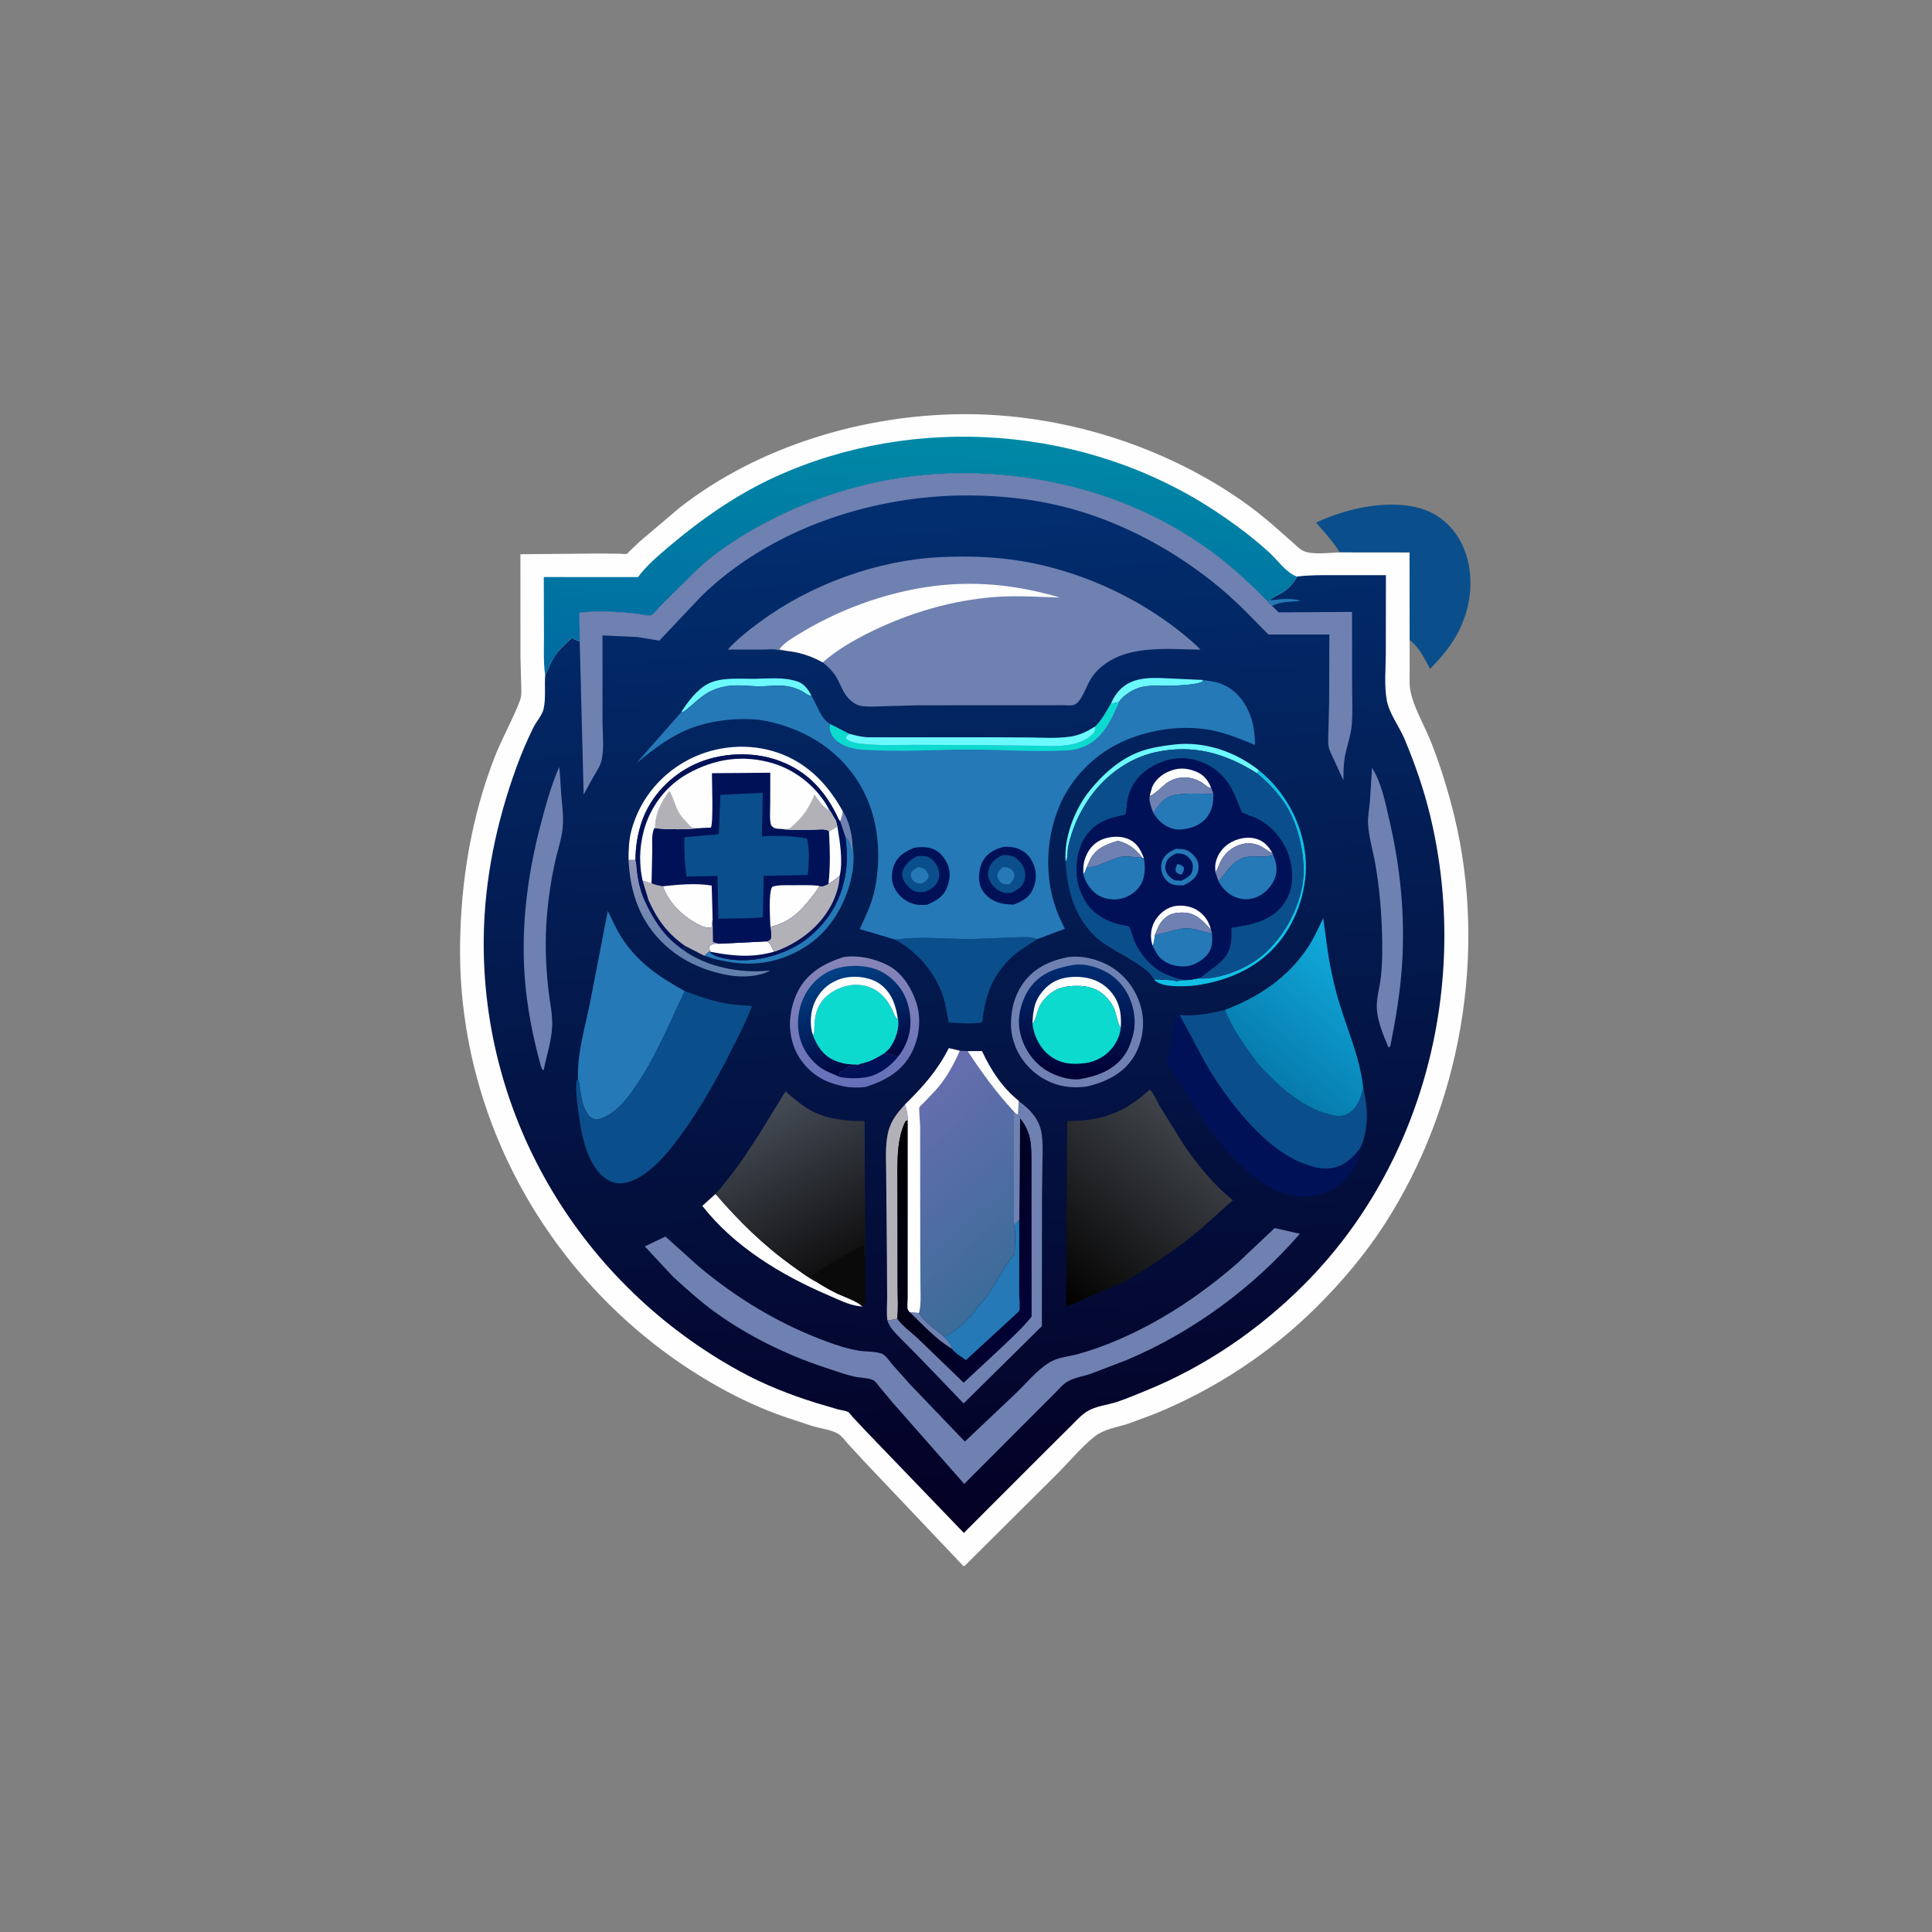<?xml version="1.0" encoding="utf-8" ?>
<svg xmlns="http://www.w3.org/2000/svg" xmlns:xlink="http://www.w3.org/1999/xlink" width="500" height="500">
	<rect width="100%" height="100%" fill="#808080" stroke="none"/>
	<path fill="#0A4F8B" transform="scale(0.488 0.488)" d="M710.493 292.958L710.164 292.42C706.752 286.962 702.144 282.044 697.965 277.146C714.15 269.469 737.841 264.132 755.266 270.25C764.663 273.549 771.756 280.742 775.839 289.719C781.353 301.842 780.878 316.639 776.132 328.966C772.076 339.502 766.232 346.768 758.379 354.715C755.262 348.967 752.856 343.519 747.561 339.416L747.504 292.998L710.493 292.958Z"/>
	<path fill="#FEFEFE" transform="scale(0.488 0.488)" d="M316.578 293.545L328.496 293.641C329.533 293.649 331.672 293.97 332.515 293.673C332.754 293.589 333.67 292.521 333.868 292.325L339.13 287.289L360.537 269.154C402.306 236.532 458.116 219.901 510.737 219.644C562.632 219.389 616.295 235.945 658.825 265.707C664.584 269.736 670.063 274.129 675.384 278.718L685.302 287.463C687.107 289.084 689.085 291.156 691.291 292.202C695.927 294.397 705.335 293.065 710.493 292.958L747.504 292.998L747.561 339.416L747.577 356.053C747.579 359.487 747.341 363.051 748.003 366.439C749.768 375.471 755.328 384.5 758.75 393.109C763.861 405.968 768.028 419.508 771.287 432.952C788.867 505.468 774.693 586.695 734.233 649.329C724.117 664.99 712.021 679.332 698.857 692.508C674.368 717.018 644.449 736.755 612.356 749.809L598.075 755.107C592.479 756.89 585.428 757.95 580.707 761.653C573.757 767.105 567.322 774.936 561.046 781.236L521.034 821.034L513.475 828.527C512.781 829.215 511.959 830.317 511.03 830.639L459.626 776.444L449.976 766.028C448.431 764.308 446.632 761.752 444.688 760.511C441.235 758.307 435.304 757.571 431.334 756.425L416.887 751.676C404.306 747.351 392.549 741.941 380.96 735.445C296.613 688.167 242.664 597.876 243.991 500.746C244.454 466.841 250.026 432.986 262.4 401.337C266.382 391.154 271.96 381.623 275.78 371.408C276.764 368.779 276.45 365.514 276.39 362.75L276.015 348.399L275.986 293.93L316.578 293.545Z"/>
	<defs>
		<linearGradient id="gradient_0" gradientUnits="userSpaceOnUse" x1="484.118" y1="365.21" x2="491.867" y2="230.678">
			<stop offset="0" stop-color="#006AA1"/>
			<stop offset="1" stop-color="#0088A6"/>
		</linearGradient>
	</defs>
	<path fill="url(#gradient_0)" transform="scale(0.488 0.488)" d="M289.146 358.032C288.106 351.416 288.504 344.396 288.48 337.705L288.383 306.022L338.363 306.033C343.019 299.738 349.298 294.499 355.251 289.461C372.137 275.171 390.78 262.201 410.959 252.976C485.249 219.013 575.884 225.871 644.157 270.804C654.319 277.492 664.265 284.883 673.238 293.106C677.351 296.875 682.206 303.743 687.446 305.604L687.915 305.761C685.861 309.476 683.201 312.489 679.483 314.581C677.29 315.815 675.133 316.654 673.333 318.466L671.841 318.526C663.615 310.324 655.371 302.437 646.146 295.331C607.185 265.316 558.859 250.961 510.039 251.017C473.466 251.058 437.191 260.512 404.99 277.792C393.172 284.134 381.17 291.806 371.162 300.78L350.367 321.357C349.299 322.422 346.651 325.738 345.442 326.267C344.039 326.881 337.863 325.45 336.062 325.293C326.623 324.47 316.723 323.745 307.3 325.03L307.446 340.294L306.834 340.048L303.196 338.316C299.483 341.88 295.554 345.315 293.02 349.866C291.552 352.502 290.634 355.421 289.146 358.032Z"/>
	<defs>
		<linearGradient id="gradient_1" gradientUnits="userSpaceOnUse" x1="530.269" y1="809.814" x2="496.668" y2="263.89">
			<stop offset="0" stop-color="#040024"/>
			<stop offset="1" stop-color="#022E70"/>
		</linearGradient>
	</defs>
	<path fill="url(#gradient_1)" transform="scale(0.488 0.488)" d="M307.446 340.294L307.3 325.03C316.723 323.745 326.623 324.47 336.062 325.293C337.863 325.45 344.039 326.881 345.442 326.267C346.651 325.738 349.299 322.422 350.367 321.357L371.162 300.78C381.17 291.806 393.172 284.134 404.99 277.792C437.191 260.512 473.466 251.058 510.039 251.017C558.859 250.961 607.185 265.316 646.146 295.331C655.371 302.437 663.615 310.324 671.841 318.526L673.333 318.466C675.133 316.654 677.29 315.815 679.483 314.581C683.201 312.489 685.861 309.476 687.915 305.761C694.479 304.901 701.269 305.029 707.877 305.016L734.993 305.022L734.93 346.785C734.897 354.984 734.014 363.235 735.439 371.358C736.643 378.224 742.122 385.396 744.861 391.912C750.368 405.011 755.121 418.702 758.457 432.523C779.641 520.293 755.733 617.189 691.254 681.574C667.369 705.425 638.969 724.788 607.66 737.517C602.62 739.565 597.486 741.781 592.316 743.477C587.284 745.129 581.154 745.653 576.626 748.442C573.36 750.453 570.725 753.457 568.022 756.138L555.567 768.525L511.153 812.949L459.576 759.346L452.054 751.319C451.489 750.697 450.392 749.077 449.75 748.765C448.391 748.102 446.016 747.865 444.5 747.459L432.706 743.972C418.912 739.664 405.509 734.398 392.801 727.469C308.554 681.537 255.227 593.359 256.549 496.993C256.971 466.224 263.334 435.912 273.819 407.062C276.405 399.948 279.476 392.659 282.835 385.876C284.374 382.768 287.558 379.242 288.297 375.899C289.566 370.155 288.665 363.873 289.146 358.032C290.634 355.421 291.552 352.502 293.02 349.866C295.554 345.315 299.483 341.88 303.196 338.316L306.834 340.048L307.446 340.294Z"/>
	<path fill="#2579B7" transform="scale(0.488 0.488)" d="M673.333 318.466C677.696 317.826 685.699 316.925 689.745 318.713C685.14 319.085 678.644 319.007 674.601 321.355L671.841 318.526L673.333 318.466Z"/>
	<path fill="#6F81B1" transform="scale(0.488 0.488)" d="M447.001 430.319C450.033 434.86 451.971 442.499 452.094 447.882C452.038 449.078 452.491 451.088 451.75 451.964C451.116 448.908 450.854 445.978 448.322 443.921L445.553 435.606C446.379 433.937 446.682 432.137 447.001 430.319Z"/>
	<path fill="#6CF9FE" transform="scale(0.488 0.488)" d="M589.131 373.146C590.522 369.971 592.407 367.052 595.02 364.75C602.237 358.392 612.973 359.445 621.851 359.874L637.617 360.584L637.944 361.349C635.668 362.575 632.511 362.857 629.964 363.098C626.259 363.448 622.475 363.747 618.75 363.697C611.033 363.592 604.872 362.983 598.175 367.693C596.418 368.929 594.474 370.405 593.451 372.312C592.012 372.735 590.617 372.949 589.131 373.146Z"/>
	<path fill="#6CF9FE" transform="scale(0.488 0.488)" d="M361.172 377.787C364.572 372.423 369.508 365.882 375.134 362.813C382.169 358.977 392.223 360.07 400.01 359.99C407.69 359.912 415.36 358.934 422.818 361.374C426.546 362.593 428.671 365.706 430.385 369.041L429.505 368.856C427.849 368.461 426.707 367.318 425.25 366.519C423.616 365.624 421.63 364.892 419.844 364.409C413.766 362.767 407.862 364.106 401.75 363.972C395.5 363.834 389.432 362.748 383.25 364.334L382.425 364.534C379.453 365.275 376.572 366.449 374.027 368.167C371.052 370.177 368.335 372.709 365.586 375.013C364.206 376.17 362.981 377.552 361.172 377.787Z"/>
	<path fill="#12C0E5" transform="scale(0.488 0.488)" d="M667.63 408.491C681.397 419.538 690.534 436.251 692.301 453.872C693.906 469.869 688.345 487.486 678.124 499.866C667.412 512.841 652.878 519.383 636.609 522.214C630.888 523.209 618.171 523.952 613.495 520.706L612.201 519.709L612.808 519.316C616.237 519.818 620.265 519.407 623.506 520.239L624.25 520.445C625.91 519.535 629.368 519.915 631.386 519.621L635.306 518.859C644.962 519.573 656.697 515.308 664.746 510.11C677.454 501.903 686.932 486.584 690.151 471.948L690.285 471.32L690.644 469.653C693.079 456.147 688.743 436.751 680.916 425.506L680.377 424.75C676.415 419.129 671.846 414.479 666.596 410.084L667.63 408.491Z"/>
	<path fill="#2579B7" transform="scale(0.488 0.488)" d="M448.322 443.921C450.854 445.978 451.116 448.908 451.75 451.964C452.491 451.088 452.038 449.078 452.094 447.882C453.07 453.068 452.756 459.599 451.665 464.75C448.663 478.921 440.878 492.689 428.73 501.013C415.608 510.005 400.684 512.928 385.098 509.872C382.664 509.395 380.151 508.922 377.767 508.239C376.446 507.861 374.909 507.072 373.578 506.903C374.529 505.773 375.241 505.156 376.51 504.402L377.12 504.812L376.75 505.272C379.27 507.293 382.627 508.057 385.75 508.561L386.482 508.691C394.379 510.001 403.884 508.885 411.426 506.351C416.981 504.486 422.574 501.958 427.25 498.396C439.261 489.247 446.402 477.232 448.588 462.25C449.46 456.276 449.171 449.88 448.322 443.921Z"/>
	<path fill="#6CF9FE" transform="scale(0.488 0.488)" d="M565.127 456.957C564.079 444.453 569.869 429.431 577.525 419.75C584.57 410.841 593.875 402.435 604.75 398.519C610.574 396.422 616.723 395.536 622.845 394.828C638.86 392.977 655.147 398.659 667.63 408.491L666.596 410.084C649.819 399.425 632.681 394.591 612.921 398.889C597.88 402.159 584.622 412.372 576.399 425.25C573.145 430.347 570.38 435.801 568.522 441.567C567.709 444.091 566.901 446.723 566.427 449.332C566.039 451.467 566.418 455.353 565.127 456.957Z"/>
	<defs>
		<linearGradient id="gradient_2" gradientUnits="userSpaceOnUse" x1="361.365" y1="509.123" x2="373.933" y2="468.833">
			<stop offset="0" stop-color="#607FAD"/>
			<stop offset="1" stop-color="#9295B6"/>
		</linearGradient>
	</defs>
	<path fill="url(#gradient_2)" transform="scale(0.488 0.488)" d="M333.331 456.042L337.034 456.019L337.467 458.008C338.022 465.573 339.151 471.58 342.261 478.575L343.895 477.226C348.322 487.379 354.116 495.282 363.339 501.626L361.778 503.396C374.196 512.819 392.549 516.313 407.815 514.733L408.512 514.657C402.357 518.132 393.106 518.408 386.36 517.19C373.946 514.949 362.416 510.047 352.986 501.479C339.596 489.312 334.154 473.729 333.331 456.042Z"/>
	<path fill="#001157" transform="scale(0.488 0.488)" d="M343.895 477.226C348.322 487.379 354.116 495.282 363.339 501.626L361.778 503.396C352.456 496.813 347.061 488.73 342.261 478.575L343.895 477.226Z"/>
	<path fill="#FEFEFE" transform="scale(0.488 0.488)" d="M333.331 456.042C333.36 450.598 333.45 445.713 334.856 440.408C338.986 424.83 349.233 411.881 363.203 403.927C377.047 396.045 394.126 393.85 409.479 398.228C426.784 403.163 438.461 414.92 447.001 430.319C446.682 432.137 446.379 433.937 445.553 435.606L444.859 434.714C438.232 420.156 428.709 409.291 413.458 403.56C399.428 398.287 381.841 399.022 368.24 405.411C355.674 411.313 345.207 422.112 340.538 435.25C338.231 441.742 336.979 449.128 337.034 456.019L333.331 456.042Z"/>
	<path fill="#FEFEFE" transform="scale(0.488 0.488)" d="M379.472 633.182C392.065 647.787 404.952 660.482 420.706 671.718C424.81 674.645 429.037 677.893 433.552 680.12C437.055 682.317 440.647 684.418 444.4 686.161C448.576 688.1 454.014 689.748 457.484 692.814C456.59 692.825 456.784 692.848 455.808 692.742C450.245 692.142 444.219 689.012 439.121 686.831C414.214 676.174 389.299 661.085 372.447 639.489L379.472 633.182Z"/>
	<path fill="#B3B1B8" transform="scale(0.488 0.488)" d="M470.602 700.139C470.042 696.203 470.457 692.212 470.476 688.25L470.345 666.741L469.964 623.413C469.962 617.082 469.438 610.318 470.327 604.065L470.453 603.25C471.558 595.712 474.888 591.13 479.967 585.713C480.774 588.44 481.581 591.246 481.437 594.118C480.19 594.584 480.244 594.508 479.692 595.734C476.294 603.285 476.016 611.834 475.904 619.984L475.979 644.737L476.019 682.415C476.02 687.877 476.485 693.832 475.794 699.237C473.991 699.848 472.505 700.106 470.602 700.139Z"/>
	<path fill="#001157" transform="scale(0.488 0.488)" d="M337.034 456.019C336.979 449.128 338.231 441.742 340.538 435.25C345.207 422.112 355.674 411.313 368.24 405.411C381.841 399.022 399.428 398.287 413.458 403.56C428.709 409.291 438.232 420.156 444.859 434.714L445.553 435.606L448.322 443.921C449.171 449.88 449.46 456.276 448.588 462.25C446.402 477.232 439.261 489.247 427.25 498.396C422.574 501.958 416.981 504.486 411.426 506.351C403.884 508.885 394.379 510.001 386.482 508.691L385.75 508.561C382.627 508.057 379.27 507.293 376.75 505.272L377.12 504.812L376.51 504.402C376.173 503.48 376.166 502.729 376.089 501.75C377.987 500.048 379.188 500.482 381.598 500.477L406.603 499.229C407.56 498.941 407.885 498.712 408.65 498.114C409.248 496.125 408.741 493.585 408.572 491.525L412.636 490.334C420.153 487.545 424.838 482.815 429.727 476.644C431.471 474.442 433.297 472.352 434.487 469.786L435.25 469.977C436.677 470.166 438.209 469.319 439.365 468.616C441.619 467.441 443.397 466.015 445.319 464.385C447.105 456.552 445.401 446.171 444.098 438.353L443.264 435.09C441.961 433.359 441.102 431.22 439.757 429.422C433.799 417.982 422.621 408.694 410.219 404.912C394.298 400.056 379.183 402.277 364.778 410.281C353.293 416.662 345.006 427.592 341.513 440.25C340.248 444.836 339.541 449.679 339.482 454.431C339.531 457.903 339.659 461.129 340.311 464.544L340.777 466.996L343.895 477.226L342.261 478.575C339.151 471.58 338.022 465.573 337.467 458.008L337.034 456.019Z"/>
	<path fill="#FEFEFE" transform="scale(0.488 0.488)" d="M381.598 500.477L406.603 499.229C408.815 500.353 409.239 502.74 410.47 504.723C399.1 507.981 388.58 507.067 377.12 504.812L376.51 504.402C376.173 503.48 376.166 502.729 376.089 501.75C377.987 500.048 379.188 500.482 381.598 500.477Z"/>
	<path fill="#B3B1B8" transform="scale(0.488 0.488)" d="M439.365 468.616C441.619 467.441 443.397 466.015 445.319 464.385C444.777 475.228 438.78 485.564 430.851 492.804C425.192 497.97 418.835 501.692 411.68 504.419L410.47 504.723C409.239 502.74 408.815 500.353 406.603 499.229C407.56 498.941 407.885 498.712 408.65 498.114C409.248 496.125 408.741 493.585 408.572 491.525L412.636 490.334C420.153 487.545 424.838 482.815 429.727 476.644C431.471 474.442 433.297 472.352 434.487 469.786L435.25 469.977C436.677 470.166 438.209 469.319 439.365 468.616Z"/>
	<path fill="#6F81B1" transform="scale(0.488 0.488)" d="M540.549 584.196C546.318 588.314 551.183 593.608 552.349 600.875C553.138 605.799 552.925 610.734 552.841 615.696L552.597 635.213L552.534 703.281L511.041 744.28L488.527 720.859L477.877 710.058C475.111 707.251 471.685 704.042 470.602 700.139C472.505 700.106 473.991 699.848 475.794 699.237C478.696 703.281 483.241 706.406 486.846 709.835L511.061 733.2L530.747 714.887C536.263 709.6 542.25 704.219 546.998 698.249L546.973 636.941L546.969 617.777C546.959 613.374 547.09 608.903 546.319 604.547C545.587 600.407 543.635 596.228 540.918 593.058C540.088 591.091 540.601 586.455 540.549 584.196Z"/>
	<path fill="#6F81B1" transform="scale(0.488 0.488)" d="M727.639 407.226C732.673 415.179 734.6 425.444 736.715 434.494C742.713 460.159 745.254 485.716 743.51 512.064C742.565 526.337 740.181 540.371 737.42 554.386L736.857 555.412L736.25 555.267C733.687 549.159 730.686 541.986 730.193 535.331C729.775 529.698 731.683 523.822 732.305 518.25C733.176 510.451 733.163 502.285 732.916 494.449C732.534 482.341 731.452 470.249 729.386 458.307C728.193 451.409 726.031 444.37 725.542 437.388C725.261 433.381 726.079 429.47 726.454 425.5L727.639 407.226Z"/>
	<path fill="#0A4F8B" transform="scale(0.488 0.488)" d="M474.715 498.299C488.234 496.384 502.057 498.053 515.631 498.016L540.362 497.011C543.326 497.027 547.385 496.737 550.109 498.062L541 503.995L538.981 505.458C526.767 515.681 522.679 526.683 520.859 542.142C515.616 543.286 508.554 542.476 503.144 542.246L501.145 531.81C497.559 517.847 488.02 505.894 475.495 498.732L474.715 498.299Z"/>
	<path fill="#6F81B1" transform="scale(0.488 0.488)" d="M296.544 406.786C297.142 411.179 297.189 415.59 297.526 420C298.02 426.451 299.042 432.838 298.375 439.333C297.765 445.259 295.632 451.177 294.362 457C291.899 468.299 290.264 479.968 289.655 491.523C289.072 502.59 289.602 513.724 290.814 524.731C291.535 531.278 293.126 537.88 292.827 544.499C292.494 551.875 289.822 559.928 288.41 567.25L287.75 567.509L286.835 565.365C282.599 549.985 279.451 534.182 278.28 518.251C276.301 491.308 279.672 464.316 286.49 438.25C289.308 427.479 292.079 417.014 296.544 406.786Z"/>
	<path fill="#001157" transform="scale(0.488 0.488)" d="M720.852 609.483L720.724 612.657C719.877 618.774 714.234 625.616 709.333 629.094C702.912 633.65 693.571 635.626 685.808 634.141C665.158 630.191 647.763 608.202 636.564 591.812L622.718 569.945C621.853 568.572 618.596 564.117 618.626 562.512C618.672 560.012 620.545 556.498 621.138 553.902C622.083 549.759 622.016 545.364 623.038 541.25C623.495 539.409 623.974 539.197 625.608 538.293L639.395 563.996C647.024 577.061 656.228 589.627 666.964 600.29C674.85 608.122 684.325 615.219 695.135 618.329L696 618.574L696.85 618.83C702.083 620.329 707.894 619.972 712.623 617.186C715.819 615.302 718.572 612.389 720.852 609.483Z"/>
	<defs>
		<linearGradient id="gradient_3" gradientUnits="userSpaceOnUse" x1="463.236" y1="638.891" x2="554.617" y2="674.798">
			<stop offset="0" stop-color="black"/>
			<stop offset="1" stop-color="#020138"/>
		</linearGradient>
	</defs>
	<path fill="url(#gradient_3)" transform="scale(0.488 0.488)" d="M540.918 593.058C543.635 596.228 545.587 600.407 546.319 604.547C547.09 608.903 546.959 613.374 546.969 617.777L546.973 636.941L546.998 698.249C542.25 704.219 536.263 709.6 530.747 714.887L511.061 733.2L486.846 709.835C483.241 706.406 478.696 703.281 475.794 699.237C476.485 693.832 476.02 687.877 476.019 682.415L475.979 644.737L475.904 619.984C476.016 611.834 476.294 603.285 479.692 595.734C480.244 594.508 480.19 594.584 481.437 594.118L481.421 670.426L481.422 688.195C481.422 689.932 481.022 692.64 481.403 694.25C481.418 694.315 482.071 695.473 482.089 695.498L482.422 695.83L487.358 696.292C490.16 701.179 495.927 704.884 500.225 708.406C503.125 708.141 503.878 707.324 506.245 705.75C507.604 704.846 508.484 703.718 509.745 702.75C512.191 700.872 515.464 697.394 517.177 694.75C518.43 692.814 520.186 691.265 521.701 689.5C525.1 685.54 527.46 680.899 530.213 676.5L532.723 672.219L533.225 671.5L535.191 668.75C536.055 667.422 536.937 666.482 538.067 665.348C538.084 660.599 538.946 654.103 537.721 649.588L540.542 646.829L540.918 593.058Z"/>
	<path fill="#6F81B1" transform="scale(0.488 0.488)" d="M482.422 695.83L487.358 696.292C490.16 701.179 495.927 704.884 500.225 708.406C501.867 710.276 504.81 712.771 504.913 715.363C496.711 710.494 489.219 702.444 482.422 695.83Z"/>
	<path fill="#2579B7" transform="scale(0.488 0.488)" d="M537.721 649.588L540.542 646.829L540.51 686.212C540.509 687.963 541.134 693.782 540.503 695.163C540.354 695.489 539.163 696.529 538.853 696.839L512.251 721.322C510.322 719.822 506.092 717.322 504.913 715.363C504.81 712.771 501.867 710.276 500.225 708.406C503.125 708.141 503.878 707.324 506.245 705.75C507.604 704.846 508.484 703.718 509.745 702.75C512.191 700.872 515.464 697.394 517.177 694.75C518.43 692.814 520.186 691.265 521.701 689.5C525.1 685.54 527.46 680.899 530.213 676.5L532.723 672.219L533.225 671.5L535.191 668.75C536.055 667.422 536.937 666.482 538.067 665.348C538.084 660.599 538.946 654.103 537.721 649.588Z"/>
	<path fill="#0A4F8B" transform="scale(0.488 0.488)" d="M625.608 538.293C633.252 539.161 642.135 537.358 649.588 535.595C653.74 545.694 659.411 553.698 665.851 562.433C668.146 565.547 670.969 568.26 673.683 571.005C683.002 580.428 695.543 589.86 708.983 591.817C711.723 592.216 714.548 591.031 716.682 589.359C720.581 586.306 721.78 581.456 722.972 576.909C724.981 585.426 725.772 594.276 723.491 602.847C722.974 604.787 722.397 607.176 721.292 608.856L720.852 609.483C718.572 612.389 715.819 615.302 712.623 617.186C707.894 619.972 702.083 620.329 696.85 618.83L696 618.574L695.135 618.329C684.325 615.219 674.85 608.122 666.964 600.29C656.228 589.627 647.024 577.061 639.395 563.996L625.608 538.293Z"/>
	<path fill="#2579B7" transform="scale(0.488 0.488)" d="M306.509 571.973C306.031 558.648 310.333 544.502 312.964 531.5L322.328 483.068C324.612 487.688 326.699 492.511 329.458 496.869C337.98 510.329 349.554 518.082 363.185 525.621C354.6 543.518 347.102 562.341 335.428 578.539C331.11 584.53 325.68 590.916 318.401 593.271C316.618 593.848 315.459 593.797 313.75 592.865C311.758 591.78 310.797 589.466 309.947 587.5L309.677 586.885C307.655 582.101 308.006 576.815 306.509 571.973Z"/>
	<path fill="#0A4F8B" transform="scale(0.488 0.488)" d="M565.127 456.957C566.418 455.353 566.039 451.467 566.427 449.332C566.901 446.723 567.709 444.091 568.522 441.567C570.38 435.801 573.145 430.347 576.399 425.25C584.622 412.372 597.88 402.159 612.921 398.889C632.681 394.591 649.819 399.425 666.596 410.084C671.846 414.479 676.415 419.129 680.377 424.75L680.916 425.506C688.743 436.751 693.079 456.147 690.644 469.653L690.285 471.32L690.151 471.948C686.932 486.584 677.454 501.903 664.746 510.11C656.697 515.308 644.962 519.573 635.306 518.859L636.745 518.292C637.488 517.957 637.874 517.484 638.5 516.981C644.609 512.079 651.105 509.062 652.668 500.483C653.172 497.716 653.02 494.787 652.991 491.986C663.303 490.504 673.774 488.599 680.472 479.75C681.812 477.981 682.796 476.065 683.582 474L683.829 473.366C686.409 466.499 685.182 457.033 682.17 450.504C678.502 442.554 672.108 435.953 663.774 432.957L658.663 430.952C656.335 425.901 654.79 420.469 651.667 415.838L651.22 415.164C646.871 408.761 639.807 404.179 632.203 402.696C623.928 401.082 615.672 403.188 608.752 407.927C602.646 412.109 599.021 417.943 597.838 425.195L597.017 432.052C588.265 433.78 581.164 435.698 575.797 443.56C573.431 447.025 572.121 450.88 571.442 455L571.32 455.711C569.994 464.14 571.856 473.09 576.994 479.955C580.776 485.01 586.991 488.45 593 490.067C593.879 490.303 598.31 490.936 598.825 491.402C599.648 492.148 601.034 497.595 601.608 498.941C604.162 504.935 609.008 510.955 614.5 514.516L615.105 514.918C617.983 516.794 620.919 517.617 624.094 518.787C626.36 519.623 628.992 519.528 631.386 519.621C629.368 519.915 625.91 519.535 624.25 520.445L623.506 520.239C620.265 519.407 616.237 519.818 612.808 519.316L612.201 519.709L611.906 519.251L611.405 518.5C609.255 515.218 606.538 513.384 603.319 511.219C597.226 507.122 590.573 503.921 584.564 499.736L584.059 499.379L581.953 497.75C570.049 486.959 565.949 472.467 565.127 456.957Z"/>
	<defs>
		<linearGradient id="gradient_4" gradientUnits="userSpaceOnUse" x1="453.33" y1="575.577" x2="452.212" y2="507.93">
			<stop offset="0" stop-color="#6570B8"/>
			<stop offset="1" stop-color="#8785B8"/>
		</linearGradient>
	</defs>
	<path fill="url(#gradient_4)" transform="scale(0.488 0.488)" d="M447.41 507.545C455.338 506.431 463.385 508.244 470.5 511.726C478.095 515.444 483.303 523.704 485.885 531.518C488.735 540.143 487.653 549.932 483.603 558C478.475 568.216 469.616 573.017 459.126 576.456C455.602 576.913 451.303 576.86 447.809 576.191C438.325 574.376 430.965 570.522 425.129 562.682C420.03 555.83 418.037 546.463 419.313 538.06L419.444 537.25C420.096 533.013 421.398 529.007 423.408 525.212C428.472 515.653 437.431 510.683 447.41 507.545Z"/>
	<path fill="#001157" transform="scale(0.488 0.488)" d="M468.774 558.655C469.697 558.779 470.548 558.878 471.476 558.889C472.419 558.901 472.98 559.647 473.843 559.878C474.476 560.047 475.123 559.833 475.75 559.914L476.417 560.139C472.486 565.543 465.417 570.519 458.615 571.42C454.054 572.024 449.836 571.931 445.309 571.182C445.113 569.764 445.029 569.595 445.666 568.336L446.667 568.468C447.568 567.725 448.391 567.03 449.142 566.132C450.371 564.661 450.956 565.82 452.489 565.709C453.17 565.66 454.565 564.84 455.254 564.552C456.945 563.829 458.769 563.57 460.5 562.959C463.424 561.928 466.144 560.27 468.774 558.655Z"/>
	<defs>
		<linearGradient id="gradient_5" gradientUnits="userSpaceOnUse" x1="460.455" y1="564.207" x2="443.171" y2="514.268">
			<stop offset="0" stop-color="#010741"/>
			<stop offset="1" stop-color="#004185"/>
		</linearGradient>
	</defs>
	<path fill="url(#gradient_5)" transform="scale(0.488 0.488)" d="M445.309 571.182C442.654 569.753 439.689 568.896 437.032 567.373C432.207 564.607 428.338 560.159 425.923 555.161C422.457 547.987 422.458 539.164 425.1 531.708C427.673 524.445 433.096 518.14 440.121 514.891C447.398 511.526 458.26 511.349 465.668 514.467C472.279 517.249 478.046 523.23 480.569 529.946C483.521 537.806 483.787 546.339 480.153 554.031C479.116 556.226 478.01 558.29 476.417 560.139L475.75 559.914C475.123 559.833 474.476 560.047 473.843 559.878C472.98 559.647 472.419 558.901 471.476 558.889C470.548 558.878 469.697 558.779 468.774 558.655C469.853 557.791 470.949 556.915 471.785 555.802C474.706 551.91 477.057 545.41 476.197 540.482L475.692 540.164C474.427 539.106 473.732 536.749 473.009 535.25C469.119 527.189 462.638 522.108 453.316 522.328C447.611 522.462 440.895 525.411 437.035 529.679C433.077 534.056 432.156 538.78 431.911 544.451C431.844 545.992 432.033 547.724 431.202 549.074C433.482 554.922 436.556 559.674 442.484 562.301C446.686 564.163 450.747 564.573 455.254 564.552C454.565 564.84 453.17 565.66 452.489 565.709C450.956 565.82 450.371 564.661 449.142 566.132C448.391 567.03 447.568 567.725 446.667 568.468L445.666 568.336C445.029 569.595 445.113 569.764 445.309 571.182Z"/>
	<path fill="#FEFEFE" transform="scale(0.488 0.488)" d="M431.202 549.074C429.466 544.712 429.728 538.442 431.113 534.007C432.875 528.363 436.79 523.379 442.087 520.702L442.853 520.325C445.027 519.239 447.078 518.636 449.468 518.265C455.078 517.396 462.411 518.573 466.998 522.085C473.036 526.706 475.117 533.275 476.197 540.482L475.692 540.164C474.427 539.106 473.732 536.749 473.009 535.25C469.119 527.189 462.638 522.108 453.316 522.328C447.611 522.462 440.895 525.411 437.035 529.679C433.077 534.056 432.156 538.78 431.911 544.451C431.844 545.992 432.033 547.724 431.202 549.074Z"/>
	<path fill="#0DDACF" transform="scale(0.488 0.488)" d="M431.202 549.074C432.033 547.724 431.844 545.992 431.911 544.451C432.156 538.78 433.077 534.056 437.035 529.679C440.895 525.411 447.611 522.462 453.316 522.328C462.638 522.108 469.119 527.189 473.009 535.25C473.732 536.749 474.427 539.106 475.692 540.164L476.197 540.482C477.057 545.41 474.706 551.91 471.785 555.802C470.949 556.915 469.853 557.791 468.774 558.655C466.144 560.27 463.424 561.928 460.5 562.959C458.769 563.57 456.945 563.829 455.254 564.552C450.747 564.573 446.686 564.163 442.484 562.301C436.556 559.674 433.482 554.922 431.202 549.074Z"/>
	<defs>
		<linearGradient id="gradient_6" gradientUnits="userSpaceOnUse" x1="675.448" y1="572.34" x2="725.654" y2="509.788">
			<stop offset="0" stop-color="#077BAD"/>
			<stop offset="1" stop-color="#10ABDC"/>
		</linearGradient>
	</defs>
	<path fill="url(#gradient_6)" transform="scale(0.488 0.488)" d="M649.588 535.595C667.224 528.903 682.788 518.632 693.401 502.716C696.677 497.804 699.193 492.276 701.743 486.96L704.001 503.591C705.15 511.374 706.733 519.103 708.773 526.703C713.239 543.343 721.163 559.713 722.972 576.909C721.78 581.456 720.581 586.306 716.682 589.359C714.548 591.031 711.723 592.216 708.983 591.817C695.543 589.86 683.002 580.428 673.683 571.005C670.969 568.26 668.146 565.547 665.851 562.433C659.411 553.698 653.74 545.694 649.588 535.595Z"/>
	<path fill="#6F81B1" transform="scale(0.488 0.488)" d="M566.138 507.615C573.893 506.534 582.63 508.727 589.284 512.789C597.669 517.909 603.334 526.197 605.465 535.75C607.308 544.006 605.566 553.851 600.948 560.942C595.227 569.726 586.049 573.967 576.217 576.252C568.145 577.231 561.269 576.329 554.057 572.445C546.455 568.35 540.054 560.753 537.608 552.435L537.342 551.517C535.962 546.936 535.946 542.457 536.467 537.75C537.045 532.514 538.835 527.19 541.702 522.748C547.455 513.831 556.061 509.689 566.138 507.615Z"/>
	<defs>
		<linearGradient id="gradient_7" gradientUnits="userSpaceOnUse" x1="569.776" y1="571.078" x2="571.796" y2="512.338">
			<stop offset="0" stop-color="#010034"/>
			<stop offset="1" stop-color="#002C71"/>
		</linearGradient>
	</defs>
	<path fill="url(#gradient_7)" transform="scale(0.488 0.488)" d="M569.583 511.672C572.321 511.34 575.594 511.562 578.274 512.233C586.452 514.282 592.973 518.612 597.313 525.906C601.343 532.68 602.874 541.426 600.819 549.094L600.564 550C599.6 553.515 598.277 556.877 596.133 559.856C590.458 567.739 581.49 570.823 572.317 572.357C566.592 572.904 559.19 570.476 554.4 567.323C547.01 562.458 542.23 554.804 540.694 546.13C539.415 538.909 541.891 530.019 546.079 524.052C551.782 515.928 560.258 513.244 569.583 511.672Z"/>
	<path fill="#FEFEFE" transform="scale(0.488 0.488)" d="M547.568 543.045C547.605 540.242 547.805 537.76 548.387 535L548.542 534.226C549.584 529.248 553.337 524.333 557.555 521.497C562.93 517.883 570.707 517.377 576.899 518.698C582.794 519.954 587.641 523.308 590.907 528.359C594.288 533.586 594.742 539.113 594.352 545.13C592.447 542.499 592.147 537.591 590.612 534.406C588.434 529.887 584.31 525.716 579.494 524.086L578.75 523.849C574.388 522.426 567.458 522.537 563.017 523.803C557.692 525.32 552.605 529.97 550.695 535.171C549.852 537.465 549.385 540.176 548.087 542.252L547.568 543.045Z"/>
	<path fill="#0DDACF" transform="scale(0.488 0.488)" d="M547.568 543.045L548.087 542.252C549.385 540.176 549.852 537.465 550.695 535.171C552.605 529.97 557.692 525.32 563.017 523.803C567.458 522.537 574.388 522.426 578.75 523.849L579.494 524.086C584.31 525.716 588.434 529.887 590.612 534.406C592.147 537.591 592.447 542.499 594.352 545.13C594.002 548.695 592.442 552.294 590.307 555.158C586.737 559.95 581.361 563.034 575.451 563.805C568.391 564.727 562.056 564.151 556.25 559.5C551.419 555.63 548.211 549.152 547.568 543.045Z"/>
	<path fill="#0A4F8B" transform="scale(0.488 0.488)" d="M363.185 525.621C369.846 528.128 376.996 530.627 384 531.975C388.823 532.903 393.919 533.152 398.808 533.564C395.521 542.125 391.325 550.19 387.169 558.354C379.369 573.677 370.933 588.637 360.714 602.499C355.476 609.604 349.479 617.112 342.212 622.25L341.537 622.733C337.558 625.524 331.709 628.351 326.75 627.376C320.927 626.23 317.075 621.834 314.243 616.935C311.402 612.018 309.972 607.01 308.696 601.544C307.731 597.41 304.254 575.512 306.053 572.611L306.509 571.973C308.006 576.815 307.655 582.101 309.677 586.885L309.947 587.5C310.797 589.466 311.758 591.78 313.75 592.865C315.459 593.797 316.618 593.848 318.401 593.271C325.68 590.916 331.11 584.53 335.428 578.539C347.102 562.341 354.6 543.518 363.185 525.621Z"/>
	<defs>
		<linearGradient id="gradient_8" gradientUnits="userSpaceOnUse" x1="447.738" y1="667.042" x2="404.294" y2="586.591">
			<stop offset="0" stop-color="#111011"/>
			<stop offset="1" stop-color="#454C57"/>
		</linearGradient>
	</defs>
	<path fill="url(#gradient_8)" transform="scale(0.488 0.488)" d="M379.472 633.182C394.266 616.435 404.832 597.74 416.51 578.884C420.389 581.958 424.275 585.497 428.5 588.072C437.329 593.454 448.382 594.605 458.518 594.533L458.936 667.823L459.053 683.763C459.052 686.709 459.366 690.028 458.298 692.798L457.484 692.814C454.014 689.748 448.576 688.1 444.4 686.161C440.647 684.418 437.055 682.317 433.552 680.12C429.037 677.893 424.81 674.645 420.706 671.718C404.952 660.482 392.065 647.787 379.472 633.182Z"/>
	<path fill="#0A0A0B" transform="scale(0.488 0.488)" d="M433.552 680.12C433.713 679.393 433.743 679.773 433.328 679L430.248 676.875C431.027 676.211 431.58 675.856 432.57 675.623L433.465 675.425C434.306 673.792 436.261 672.757 437.744 671.743C444.253 667.293 451.349 664.079 458.222 660.269C458.182 662.679 457.986 665.123 458.788 667.436L458.936 667.823L459.053 683.763C459.052 686.709 459.366 690.028 458.298 692.798L457.484 692.814C454.014 689.748 448.576 688.1 444.4 686.161C440.647 684.418 437.055 682.317 433.552 680.12Z"/>
	<path fill="#6F81B1" transform="scale(0.488 0.488)" d="M676.004 651.272L689.36 654.293C664.591 682.911 632.453 706.478 597.621 721.224L578.541 728.519C574.437 729.921 569.463 730.601 565.75 732.917C563.487 734.328 561.619 736.629 559.75 738.511L550.516 747.735L511.354 786.982L473.42 743.872L466.598 735.692C465.824 734.758 464.357 732.708 463.355 732.091C461.089 730.698 455.762 730.668 453 730.03C447.639 728.792 442.26 726.791 437.031 725.072C416.811 718.427 396.157 708.184 378.911 695.661C371.23 690.083 364.142 683.608 357.11 677.252L341.947 661.013L352.919 655.779L370.142 671.282C390.59 688.519 413.246 702.18 438.384 711.448C443.895 713.48 450.056 715.5 455.885 716.355C459.146 716.834 465.444 716.685 468.177 718.17C470.016 719.169 471.834 721.998 473.206 723.609L482.705 734.25L511.696 764.49L538.934 738.708C544.405 733.429 549.811 726.764 556.277 722.703C561.005 719.733 566.585 719.516 571.828 718.061C577.424 716.507 583.063 714.557 588.451 712.4C613.496 702.373 635.831 687.582 656.171 669.963L676.004 651.272Z"/>
	<defs>
		<linearGradient id="gradient_9" gradientUnits="userSpaceOnUse" x1="553.625" y1="680.892" x2="627.638" y2="594.548">
			<stop offset="0" stop-color="#020100"/>
			<stop offset="1" stop-color="#3F4349"/>
		</linearGradient>
	</defs>
	<path fill="url(#gradient_9)" transform="scale(0.488 0.488)" d="M609.601 577.883C611.339 578.675 613.864 584.607 614.854 586.327L627.895 607.247C635.001 617.727 643.503 628.169 653.398 636.153L653.833 636.497L636.648 651.87C623.974 662.404 610.597 671.681 596.197 679.685L565.445 693.011L565.969 594.51C583.556 594.686 596.698 590.058 609.601 577.883Z"/>
	<path fill="#6F81B1" transform="scale(0.488 0.488)" d="M307.446 340.294L307.3 325.03C316.723 323.745 326.623 324.47 336.062 325.293C337.863 325.45 344.039 326.881 345.442 326.267C346.651 325.738 349.299 322.422 350.367 321.357L371.162 300.78C381.17 291.806 393.172 284.134 404.99 277.792C437.191 260.512 473.466 251.058 510.039 251.017C558.859 250.961 607.185 265.316 646.146 295.331C655.371 302.437 663.615 310.324 671.841 318.526L674.601 321.355L678.142 324.759L717.013 324.516L717.046 363.025C717.052 369.973 717.415 377.105 716.908 384.029C716.501 389.585 714.701 394.386 713.521 399.75C712.522 404.284 712.457 409.139 712.441 413.758L707.374 402.81C706.412 400.682 705.066 398.231 704.623 395.928C704.161 393.526 704.432 390.619 704.463 388.15L704.869 372.857L705.005 336.494L672.65 336.503C664.733 328.472 656.976 320.217 648.368 312.915C623.996 292.243 594.163 276.107 563.047 268.468C547.18 264.572 530.948 262.894 514.625 262.742C463.579 262.27 408.229 280.309 371.422 316.713L349.665 339.743L338.062 337.837L319.501 336.985L319.528 382.312C319.526 388.746 320.479 396.584 319.117 402.75L318.991 403.343C318.266 406.395 316.188 409.449 314.592 412.128L309.534 421.397L307.446 340.294Z"/>
	<defs>
		<linearGradient id="gradient_10" gradientUnits="userSpaceOnUse" x1="540.678" y1="673.621" x2="469.98" y2="592.4">
			<stop offset="0" stop-color="#3C6C99"/>
			<stop offset="1" stop-color="#676EAF"/>
		</linearGradient>
	</defs>
	<path fill="url(#gradient_10)" transform="scale(0.488 0.488)" d="M479.967 585.713C489.522 576.36 497.047 567.907 503.207 555.875L509.017 557.239L513.189 557.451L520.738 557.43C525.549 567.572 531.39 576.71 540.236 583.8L540.549 584.196C540.601 586.455 540.088 591.091 540.918 593.058L540.542 646.829L537.721 649.588C538.946 654.103 538.084 660.599 538.067 665.348C536.937 666.482 536.055 667.422 535.191 668.75L533.225 671.5L532.723 672.219L530.213 676.5C527.46 680.899 525.1 685.54 521.701 689.5C520.186 691.265 518.43 692.814 517.177 694.75C515.464 697.394 512.191 700.872 509.745 702.75C508.484 703.718 507.604 704.846 506.245 705.75C503.878 707.324 503.125 708.141 500.225 708.406C495.927 704.884 490.16 701.179 487.358 696.292L482.422 695.83L482.089 695.498C482.071 695.473 481.418 694.315 481.403 694.25C481.022 692.64 481.422 689.932 481.422 688.195L481.421 670.426L481.437 594.118C481.581 591.246 480.774 588.44 479.967 585.713Z"/>
	<path fill="#6F81B1" transform="scale(0.488 0.488)" d="M540.236 583.8L540.549 584.196C540.601 586.455 540.088 591.091 540.918 593.058L540.542 646.829L537.721 649.588L537.657 589.425C538.424 590.181 538.769 590.827 539.867 590.978L540.236 583.8Z"/>
	<path fill="#FEFEFE" transform="scale(0.488 0.488)" d="M513.189 557.451L520.738 557.43C525.549 567.572 531.39 576.71 540.236 583.8L539.867 590.978C538.769 590.827 538.424 590.181 537.657 589.425C528.362 579.429 520.696 568.838 513.189 557.451Z"/>
	<path fill="#FEFEFE" transform="scale(0.488 0.488)" d="M479.967 585.713C489.522 576.36 497.047 567.907 503.207 555.875L509.017 557.239C505.577 565.008 501.647 572.205 495.893 578.513L490.094 584.624C489.442 585.303 487.981 586.478 487.56 587.252C487.241 587.838 487.974 595.814 487.981 597.093L488.039 667.628L488.154 683.585C488.211 687.758 488.448 692.238 487.358 696.292L482.422 695.83L482.089 695.498C482.071 695.473 481.418 694.315 481.403 694.25C481.022 692.64 481.422 689.932 481.422 688.195L481.421 670.426L481.437 594.118C481.581 591.246 480.774 588.44 479.967 585.713Z"/>
	<path fill="#001157" transform="scale(0.488 0.488)" d="M339.482 454.431C339.541 449.679 340.248 444.836 341.513 440.25C345.006 427.592 353.293 416.662 364.778 410.281C379.183 402.277 394.298 400.056 410.219 404.912C422.621 408.694 433.799 417.982 439.757 429.422C441.102 431.22 441.961 433.359 443.264 435.09L444.098 438.353C445.401 446.171 447.105 456.552 445.319 464.385C443.397 466.015 441.619 467.441 439.365 468.616C438.209 469.319 436.677 470.166 435.25 469.977L434.487 469.786C433.297 472.352 431.471 474.442 429.727 476.644C424.838 482.815 420.153 487.545 412.636 490.334L408.572 491.525C408.741 493.585 409.248 496.125 408.65 498.114C407.885 498.712 407.56 498.941 406.603 499.229L381.598 500.477C379.188 500.482 377.987 500.048 376.089 501.75C376.166 502.729 376.173 503.48 376.51 504.402C375.241 505.156 374.529 505.773 373.578 506.903L363.339 501.626C354.116 495.282 348.322 487.379 343.895 477.226L340.777 466.996L340.311 464.544C339.659 461.129 339.531 457.903 339.482 454.431Z"/>
	<path fill="#FEFEFE" transform="scale(0.488 0.488)" d="M439.631 440.729C440.423 440.545 440.103 440.692 440.726 440.296L444.098 438.353C445.401 446.171 447.105 456.552 445.319 464.385C443.397 466.015 441.619 467.441 439.365 468.616C440.45 459.463 440.106 449.922 439.631 440.729Z"/>
	<path fill="#FEFEFE" transform="scale(0.488 0.488)" d="M408.572 491.525C408.438 487.628 407.385 472.752 409.629 470.25C412.962 469.205 416.528 469.465 419.987 469.457C424.786 469.447 429.721 469.239 434.487 469.786C433.297 472.352 431.471 474.442 429.727 476.644C424.838 482.815 420.153 487.545 412.636 490.334L408.572 491.525Z"/>
	<path fill="#FEFEFE" transform="scale(0.488 0.488)" d="M351.55 470.003C359.713 469.141 369.324 468.213 377.422 469.644L377.927 487.256L377.379 491.75C375.514 492.32 373.097 491.585 371.389 490.752C362.507 486.417 354.923 479.399 351.55 470.003Z"/>
	<path fill="#B3B1B8" transform="scale(0.488 0.488)" d="M340.777 466.996L345.525 468.452C347.559 469.237 349.388 469.715 351.55 470.003C354.923 479.399 362.507 486.417 371.389 490.752C373.097 491.585 375.514 492.32 377.379 491.75L377.927 487.256L378.118 499.5C379.234 500.132 380.353 500.27 381.598 500.477C379.188 500.482 377.987 500.048 376.089 501.75C376.166 502.729 376.173 503.48 376.51 504.402C375.241 505.156 374.529 505.773 373.578 506.903L363.339 501.626C354.116 495.282 348.322 487.379 343.895 477.226L340.777 466.996Z"/>
	<path fill="#FEFEFE" transform="scale(0.488 0.488)" d="M339.482 454.431C339.541 449.679 340.248 444.836 341.513 440.25C345.006 427.592 353.293 416.662 364.778 410.281C379.183 402.277 394.298 400.056 410.219 404.912C422.621 408.694 433.799 417.982 439.757 429.422C441.102 431.22 441.961 433.359 443.264 435.09L444.098 438.353L440.726 440.296C440.103 440.692 440.423 440.545 439.631 440.729C437.523 439.329 434.192 439.971 431.716 439.977C425.915 439.992 419.602 440.434 413.892 439.561C412.419 439.536 410.936 439.527 409.75 438.505C409.013 437.869 408.784 437.329 408.63 436.409C408.121 433.369 408.461 429.84 408.464 426.753L408.502 409.796L377.561 410.055C377.53 414.787 378.38 436.471 377 438.894L372.67 439.063C363.91 439.887 355.737 440.097 346.977 439.18C345.374 442.512 345.969 447.644 345.91 451.327L345.525 468.452L340.777 466.996L340.311 464.544C339.659 461.129 339.531 457.903 339.482 454.431Z"/>
	<path fill="#B3B1B8" transform="scale(0.488 0.488)" d="M346.977 439.18C347.495 438.217 347.419 438.624 347.459 437.587C347.738 430.404 350.871 425.151 354.972 419.437C356.933 422.25 357.884 426.767 359.558 430C360.823 432.444 362.434 434.199 364.316 436.168C364.995 436.878 365.963 438.23 366.754 438.68C367.833 439.294 371.348 439.034 372.67 439.063C363.91 439.887 355.737 440.097 346.977 439.18Z"/>
	<path fill="#B3B1B8" transform="scale(0.488 0.488)" d="M413.892 439.561C415.214 439.526 417.379 439.703 418.589 439.308C419.573 438.987 420.715 437.619 421.462 436.934C426.769 432.063 429.07 427.958 431.935 421.395C433.901 423.769 436.788 428.776 439.757 429.422C441.102 431.22 441.961 433.359 443.264 435.09L444.098 438.353L440.726 440.296C440.103 440.692 440.423 440.545 439.631 440.729C437.523 439.329 434.192 439.971 431.716 439.977C425.915 439.992 419.602 440.434 413.892 439.561Z"/>
	<path fill="#0A4F8B" transform="scale(0.488 0.488)" d="M397.559 420.782L404.5 420.499L404.038 443.511C412.118 443.192 419.787 443.106 427.769 444.698C428.424 445.849 428.436 447.201 428.617 448.5C429.338 453.647 428.826 458.848 428.393 464.005L405.002 464.485L404.509 486.475L395.625 486.991L380.995 487.209L380.509 464.493L364.151 464.863C363.043 457.821 362.922 451.135 362.906 444.033L374.803 442.974C376.869 442.815 379.22 442.866 381.2 442.244L382.035 421.531L397.559 420.782Z"/>
	<path fill="#001157" transform="scale(0.488 0.488)" d="M631.386 519.621C628.992 519.528 626.36 519.623 624.094 518.787C620.919 517.617 617.983 516.794 615.105 514.918L614.5 514.516C609.008 510.955 604.162 504.935 601.608 498.941C601.034 497.595 599.648 492.148 598.825 491.402C598.31 490.936 593.879 490.303 593 490.067C586.991 488.45 580.776 485.01 576.994 479.955C571.856 473.09 569.994 464.14 571.32 455.711L571.442 455C572.121 450.88 573.431 447.025 575.797 443.56C581.164 435.698 588.265 433.78 597.017 432.052L597.838 425.195C599.021 417.943 602.646 412.109 608.752 407.927C615.672 403.188 623.928 401.082 632.203 402.696C639.807 404.179 646.871 408.761 651.22 415.164L651.667 415.838C654.79 420.469 656.335 425.901 658.663 430.952L663.774 432.957C672.108 435.953 678.502 442.554 682.17 450.504C685.182 457.033 686.409 466.499 683.829 473.366L683.582 474C682.796 476.065 681.812 477.981 680.472 479.75C673.774 488.599 663.303 490.504 652.991 491.986C653.02 494.787 653.172 497.716 652.668 500.483C651.105 509.062 644.609 512.079 638.5 516.981C637.874 517.484 637.488 517.957 636.745 518.292L635.306 518.859L631.386 519.621Z"/>
	<path fill="#FEFEFE" transform="scale(0.488 0.488)" d="M644.576 462.642C644.509 461.069 644.342 459.375 644.631 457.82C645.432 453.519 648.142 449.708 651.789 447.325C655.697 444.77 661.27 443.505 665.86 444.735C669.992 445.843 672.709 448.658 674.696 452.278L674.136 452.093C672.384 451.387 670.884 450.02 669.216 449.108C665.197 446.912 661.051 446.643 656.789 448.277C652.209 450.033 649.084 453.093 647.014 457.5C646.223 459.184 645.693 461.155 644.576 462.642Z"/>
	<path fill="#FEFEFE" transform="scale(0.488 0.488)" d="M574.53 463.638C574.44 460.94 574.44 458.538 575.24 455.933C576.639 451.379 579.383 447.584 583.743 445.507C587.732 443.606 593.613 443.106 597.75 444.704C602.815 446.661 604.723 450.246 606.6 454.955L605.869 454.972C601.913 450.004 599.045 447.734 592.896 445.891C586.719 447.812 581.318 449.693 578.123 455.848L576.308 459.976C575.826 461.317 575.436 462.508 574.53 463.638Z"/>
	<path fill="#FEFEFE" transform="scale(0.488 0.488)" d="M611.272 501.503L611.122 501.068C609.854 497.093 610.258 492.364 612.281 488.714C614.361 484.959 617.987 481.806 622.153 480.725C625.975 479.733 631.081 480.427 634.489 482.439C638.7 484.926 640.952 488.365 642.214 493.037C638.13 488.627 634.449 484.22 627.95 483.982C623.719 483.828 620.222 484.412 617.088 487.535C614.718 489.896 613.607 492.908 612.469 495.972C612.204 497.79 612.123 499.863 611.272 501.503Z"/>
	<path fill="#FEFEFE" transform="scale(0.488 0.488)" d="M609.75 421.868L610.995 417.5C612.33 414.025 615.845 410.948 619.17 409.417C624.272 407.068 628.793 407.037 634 409.079C638.453 410.825 640.507 413.559 642.323 417.859L641.787 417.822C640.26 417.514 638.827 415.929 637.5 415.094C631.959 411.606 625.461 411.346 619.766 414.569C617.641 415.772 611.436 422.112 609.913 421.977L609.75 421.868Z"/>
	<path fill="#6F81B1" transform="scale(0.488 0.488)" d="M576.308 459.976L578.123 455.848C581.318 449.693 586.719 447.812 592.896 445.891C599.045 447.734 601.913 450.004 605.869 454.972C601.976 454.598 596.159 453.519 592.5 454.893L581.511 459.202C579.966 459.799 577.953 459.812 576.308 459.976Z"/>
	<path fill="#6F81B1" transform="scale(0.488 0.488)" d="M612.469 495.972C613.607 492.908 614.718 489.896 617.088 487.535C620.222 484.412 623.719 483.828 627.95 483.982C634.449 484.22 638.13 488.627 642.214 493.037L642.707 494.793C641.116 494.697 639.942 494.562 638.427 494.088C633.971 492.695 629.377 491.606 624.75 492.883L612.469 495.972Z"/>
	<path fill="#6F81B1" transform="scale(0.488 0.488)" d="M644.576 462.642C645.693 461.155 646.223 459.184 647.014 457.5C649.084 453.093 652.209 450.033 656.789 448.277C661.051 446.643 665.197 446.912 669.216 449.108C670.884 450.02 672.384 451.387 674.136 452.093L674.696 452.278L675.219 453.338C672.555 454.899 665.354 453.921 662 454.363L661.261 454.434C658.99 454.761 657.297 455.695 655.509 457.06L654.955 457.474C651.486 460.104 649.165 464.173 646.216 467.374L644.576 462.642Z"/>
	<path fill="#6F81B1" transform="scale(0.488 0.488)" d="M609.75 421.868L609.913 421.977C611.436 422.112 617.641 415.772 619.766 414.569C625.461 411.346 631.959 411.606 637.5 415.094C638.827 415.929 640.26 417.514 641.787 417.822L642.323 417.859L643.414 420.584C641.72 421.615 639.477 420.938 637.547 420.924C633.203 420.891 628.797 420.723 624.5 421.372L623.495 421.503C619.362 422.102 616.426 424.559 614.003 427.807L611.597 431.048L611.505 430.791C610.552 428.191 609.07 424.626 609.75 421.868Z"/>
	<path fill="#2579B7" transform="scale(0.488 0.488)" d="M623.868 450.106L627.25 450.324C630.386 450.74 632.875 452.986 634.54 455.584C635.684 457.369 635.907 460.165 635.328 462.188C634.241 465.984 630.99 467.839 627.704 469.494C625.347 469.542 623.235 469.66 621.026 468.67C618.993 467.758 617.335 465.792 616.554 463.741C615.623 461.296 615.438 458.382 616.579 455.966C617.991 452.98 620.86 451.194 623.868 450.106Z"/>
	<path fill="#001157" transform="scale(0.488 0.488)" d="M623.938 452.578C625.114 452.634 626.359 452.668 627.5 452.987C629.599 453.574 631.168 455.378 632.167 457.239C632.814 458.446 632.61 461.151 632.161 462.394C631.295 464.793 628.604 466.05 626.474 467.066L623.25 466.86C621.68 466.527 619.715 464.565 618.902 463.256C617.841 461.547 617.797 459.378 618.415 457.5C619.28 454.873 621.587 453.675 623.938 452.578Z"/>
	<path fill="#2579B7" transform="scale(0.488 0.488)" d="M624.377 458.173C625.934 458.547 626.736 458.782 627.872 460.012C627.986 461.869 627.487 462.298 626.553 463.862C625.088 463.574 624.583 463.197 623.499 462.25C623.321 460.333 623.612 459.882 624.377 458.173Z"/>
	<path fill="#2579B7" transform="scale(0.488 0.488)" d="M643.414 420.584C643.851 425.219 642.769 430.081 639.785 433.75C636.52 437.765 631.098 439.606 626.059 439.93C622.329 440.17 618.368 438.464 615.634 435.995C614.001 434.52 612.755 432.923 611.597 431.048L614.003 427.807C616.426 424.559 619.362 422.102 623.495 421.503L624.5 421.372C628.797 420.723 633.203 420.891 637.547 420.924C639.477 420.938 641.72 421.615 643.414 420.584Z"/>
	<path fill="#2579B7" transform="scale(0.488 0.488)" d="M612.469 495.972L624.75 492.883C629.377 491.606 633.971 492.695 638.427 494.088C639.942 494.562 641.116 494.697 642.707 494.793C643.046 499.293 643.109 502.858 640.059 506.511C637.6 509.455 632.584 512.296 628.694 512.487C623.854 512.725 619.202 511.622 615.554 508.25C613.589 506.433 612.376 503.901 611.272 501.503C612.123 499.863 612.204 497.79 612.469 495.972Z"/>
	<path fill="#2579B7" transform="scale(0.488 0.488)" d="M675.219 453.338C676.943 457.795 677.85 461.584 675.893 466.25C674.161 470.38 670.501 474.201 666.314 475.809C663.571 476.863 660.893 477.254 658 476.618L657.301 476.475C652.969 475.537 649.384 472.431 647.014 468.75L646.216 467.374C649.165 464.173 651.486 460.104 654.955 457.474L655.509 457.06C657.297 455.695 658.99 454.761 661.261 454.434L662 454.363C665.354 453.921 672.555 454.899 675.219 453.338Z"/>
	<path fill="#2579B7" transform="scale(0.488 0.488)" d="M576.308 459.976C577.953 459.812 579.966 459.799 581.511 459.202L592.5 454.893C596.159 453.519 601.976 454.598 605.869 454.972L606.6 454.955C607.564 460.19 607.405 466.047 604.096 470.502C601.439 474.08 596.767 476.567 592.306 476.943C588.167 477.291 583.447 476.078 580.353 473.25C577.414 470.563 575.548 467.501 574.53 463.638C575.436 462.508 575.826 461.317 576.308 459.976Z"/>
	<path fill="#6F81B1" transform="scale(0.488 0.488)" d="M416.58 345.074C415.253 344.995 413.858 345.015 412.576 344.662C410.297 344.036 406.868 344.488 404.472 344.483L385.957 344.479C391.071 338.847 396.685 334.506 402.765 329.989C429.65 310.018 465.17 297.045 498.656 295.468C513.015 294.791 527.341 295.181 541.552 297.525C575.355 303.102 609.486 319.355 634.75 342.584L636.711 344.513C618.752 344.323 596.361 341.51 582.318 355.25C580.577 356.953 579.132 358.86 577.923 360.974C576.029 364.285 573.371 372.587 569.469 373.829C567.99 374.3 565.738 373.995 564.148 373.998L550.806 374.017L486.958 374.034L469.014 374.514C465.096 374.649 461.081 374.982 457.183 374.449C454.362 374.063 452.014 372.467 450.07 370.451C447.135 367.407 445.788 363.115 443.75 359.483C441.906 356.197 439.194 353.622 436.302 351.264C429.969 347.765 423.774 345.808 416.58 345.074Z"/>
	<path fill="#FEFEFE" transform="scale(0.488 0.488)" d="M416.58 345.074L413.325 344.25C415.871 340.798 420.688 338.097 424.305 335.882C444.324 323.627 468.175 314.832 491.379 311.331C515.706 307.662 538.603 309.965 562.112 316.901C550.763 316.533 539.051 315.75 527.724 316.598C505.126 318.291 482.655 324.897 462.319 334.806C453.002 339.346 444.149 344.443 436.302 351.264C429.969 347.765 423.774 345.808 416.58 345.074Z"/>
	<path fill="#2579B7" transform="scale(0.488 0.488)" d="M637.617 360.584C641.247 361.229 644.644 361.344 648.073 362.852L648.805 363.167C655.86 366.29 660.454 372.457 663.106 379.526C664.928 384.385 665.463 389.893 665.591 395.051C658.58 392.181 651.361 389.197 643.939 387.569C628.552 384.194 611.288 386.514 596.832 392.614C581.142 399.233 567.898 412.426 561.518 428.25C554.144 446.538 553.833 467.859 561.652 486.043L564.732 492.553L550.109 498.062C547.385 496.737 543.326 497.027 540.362 497.011L515.631 498.016C502.057 498.053 488.234 496.384 474.715 498.299L455.945 492.712C459.201 485.65 462.376 479.152 463.951 471.464C467.989 451.742 465.511 429.852 454.027 412.909C442.753 396.277 425.635 386.315 406.25 382.346L402 381.649C388.86 380.505 374.025 382.399 362 388.085C352.927 392.376 345.274 398.378 337.557 404.685L361.172 377.787C362.981 377.552 364.206 376.17 365.586 375.013C368.335 372.709 371.052 370.177 374.027 368.167C376.572 366.449 379.453 365.275 382.425 364.534L383.25 364.334C389.432 362.748 395.5 363.834 401.75 363.972C407.862 364.106 413.766 362.767 419.844 364.409C421.63 364.892 423.616 365.624 425.25 366.519C426.707 367.318 427.849 368.461 429.505 368.856L430.385 369.041L430.809 369.769C433.501 374.435 435.408 381.387 440.421 384.076L450.35 389.16L452.278 389.669C454.896 390.325 457.56 390.9 460.264 391.022L483.441 391.019L523.916 390.996L546.535 391.138C553.47 391.27 560.296 391.662 567.21 390.737C572.509 390.028 576.503 387.93 581.005 385.184C584.413 381.503 586.703 377.505 589.131 373.146C590.617 372.949 592.012 372.735 593.451 372.312C594.474 370.405 596.418 368.929 598.175 367.693C604.872 362.983 611.033 363.592 618.75 363.697C622.475 363.747 626.259 363.448 629.964 363.098C632.511 362.857 635.668 362.575 637.944 361.349L637.617 360.584Z"/>
	<path fill="#0DDACF" transform="scale(0.488 0.488)" d="M589.131 373.146C590.617 372.949 592.012 372.735 593.451 372.312C589.144 382.035 584.977 391.815 574.415 396.127C571.925 397.143 568.928 397.815 566.253 397.954C549.048 398.847 531.591 397.549 514.356 397.502C498.202 397.458 481.896 398.664 465.756 397.94C460.117 397.686 453.259 397.86 448.063 395.466C444.658 393.897 441.753 391.916 440.469 388.217C439.926 386.651 439.809 385.642 440.421 384.076L450.35 389.16C449.39 389.922 448.951 390.36 448.485 391.5C451.006 394.26 457.648 394.539 461.25 394.804C468.849 395.365 476.631 395.022 484.253 395.009L520.393 395.145L547.603 395.463C553.52 395.557 559.726 395.959 565.601 395.223C570.263 394.638 575.253 393.137 578.79 389.925C580.392 388.469 580.916 387.316 581.005 385.184C584.413 381.503 586.703 377.505 589.131 373.146Z"/>
	<path fill="#6CF9FE" transform="scale(0.488 0.488)" d="M581.005 385.184C580.916 387.316 580.392 388.469 578.79 389.925C575.253 393.137 570.263 394.638 565.601 395.223C559.726 395.959 553.52 395.557 547.603 395.463L520.393 395.145L484.253 395.009C476.631 395.022 468.849 395.365 461.25 394.804C457.648 394.539 451.006 394.26 448.485 391.5C448.951 390.36 449.39 389.922 450.35 389.16L452.278 389.669C454.896 390.325 457.56 390.9 460.264 391.022L483.441 391.019L523.916 390.996L546.535 391.138C553.47 391.27 560.296 391.662 567.21 390.737C572.509 390.028 576.503 387.93 581.005 385.184Z"/>
	<path fill="#001157" transform="scale(0.488 0.488)" d="M532.335 449.116C534.776 448.929 537.803 449.191 540.086 450.137C544.089 451.794 546.742 454.717 548.253 458.732C549.977 463.312 549.589 467.851 547.434 472.25C545.473 476.252 541.413 478.322 537.422 479.748C533.551 479.542 529.898 479.29 526.46 477.331C523.235 475.493 520.595 472.645 519.648 468.987C518.594 464.918 519.461 459.233 521.745 455.75C524.181 452.034 528.137 450.134 532.335 449.116Z"/>
	<path fill="#0A4F8B" transform="scale(0.488 0.488)" d="M531.547 453.504C533.497 453.438 535.185 453.472 537.034 454.153C539.489 455.056 541.965 457.831 542.933 460.22C543.85 462.482 544.018 465.491 543.007 467.75C541.64 470.803 539.029 472.313 536.056 473.528C534.764 473.573 533.32 473.685 532.069 473.309C529.076 472.411 526.606 470.243 525.099 467.557C523.996 465.589 523.597 463.446 524.297 461.256L524.47 460.75L524.647 460.172C525.732 456.943 528.679 455.001 531.547 453.504Z"/>
	<path fill="#2579B7" transform="scale(0.488 0.488)" d="M531.938 459.864C533.47 459.926 534.996 459.993 536.247 460.997C537.681 462.148 537.863 463.304 537.984 465C537.399 466.769 536.414 467.771 535.155 469.115C533.281 469.034 531.587 469.023 530.25 467.507C529.381 466.522 528.885 465.335 528.981 464C529.112 462.195 530.741 461.075 531.938 459.864Z"/>
	<path fill="#001157" transform="scale(0.488 0.488)" d="M484.722 449.588C487.356 449.166 490.89 449.036 493.476 449.78C497.673 450.988 500.16 453.75 502.13 457.538C503.875 460.893 504.061 465.251 502.836 468.834L502.595 469.5L502.149 470.781C500.227 475.735 496.262 477.8 491.65 479.794C488.867 480.079 486.246 480.06 483.582 479.086C479.302 477.52 475.905 474.43 474.05 470.25C472.508 466.775 472.739 462.549 474.07 459.046C476.061 453.806 479.913 451.727 484.722 449.588Z"/>
	<path fill="#0A4F8B" transform="scale(0.488 0.488)" d="M486.471 454.027C488.223 453.975 490.467 453.747 492.111 454.419C494.508 455.397 496.717 458.255 497.593 460.659C498.323 462.662 498.234 465.489 497.317 467.423C495.852 470.513 493.304 471.871 490.245 473.033C488.787 473.066 486.984 473.226 485.577 472.811C483.138 472.093 480.529 469.147 479.304 466.996C478.475 465.54 478.192 463.66 478.702 462.051C479.92 458.209 482.977 455.731 486.471 454.027Z"/>
	<path fill="#2579B7" transform="scale(0.488 0.488)" d="M486.671 459.837C487.926 460.007 489.364 460.229 490.372 461.072C491.929 462.377 492.316 463.324 492.482 465.25C491.89 466.765 490.119 467.693 488.816 468.603C487.172 468.621 485.811 468.42 484.545 467.25C483.408 466.199 483.086 464.981 483.019 463.5C483.582 461.8 485.281 460.858 486.671 459.837Z"/>
</svg>
